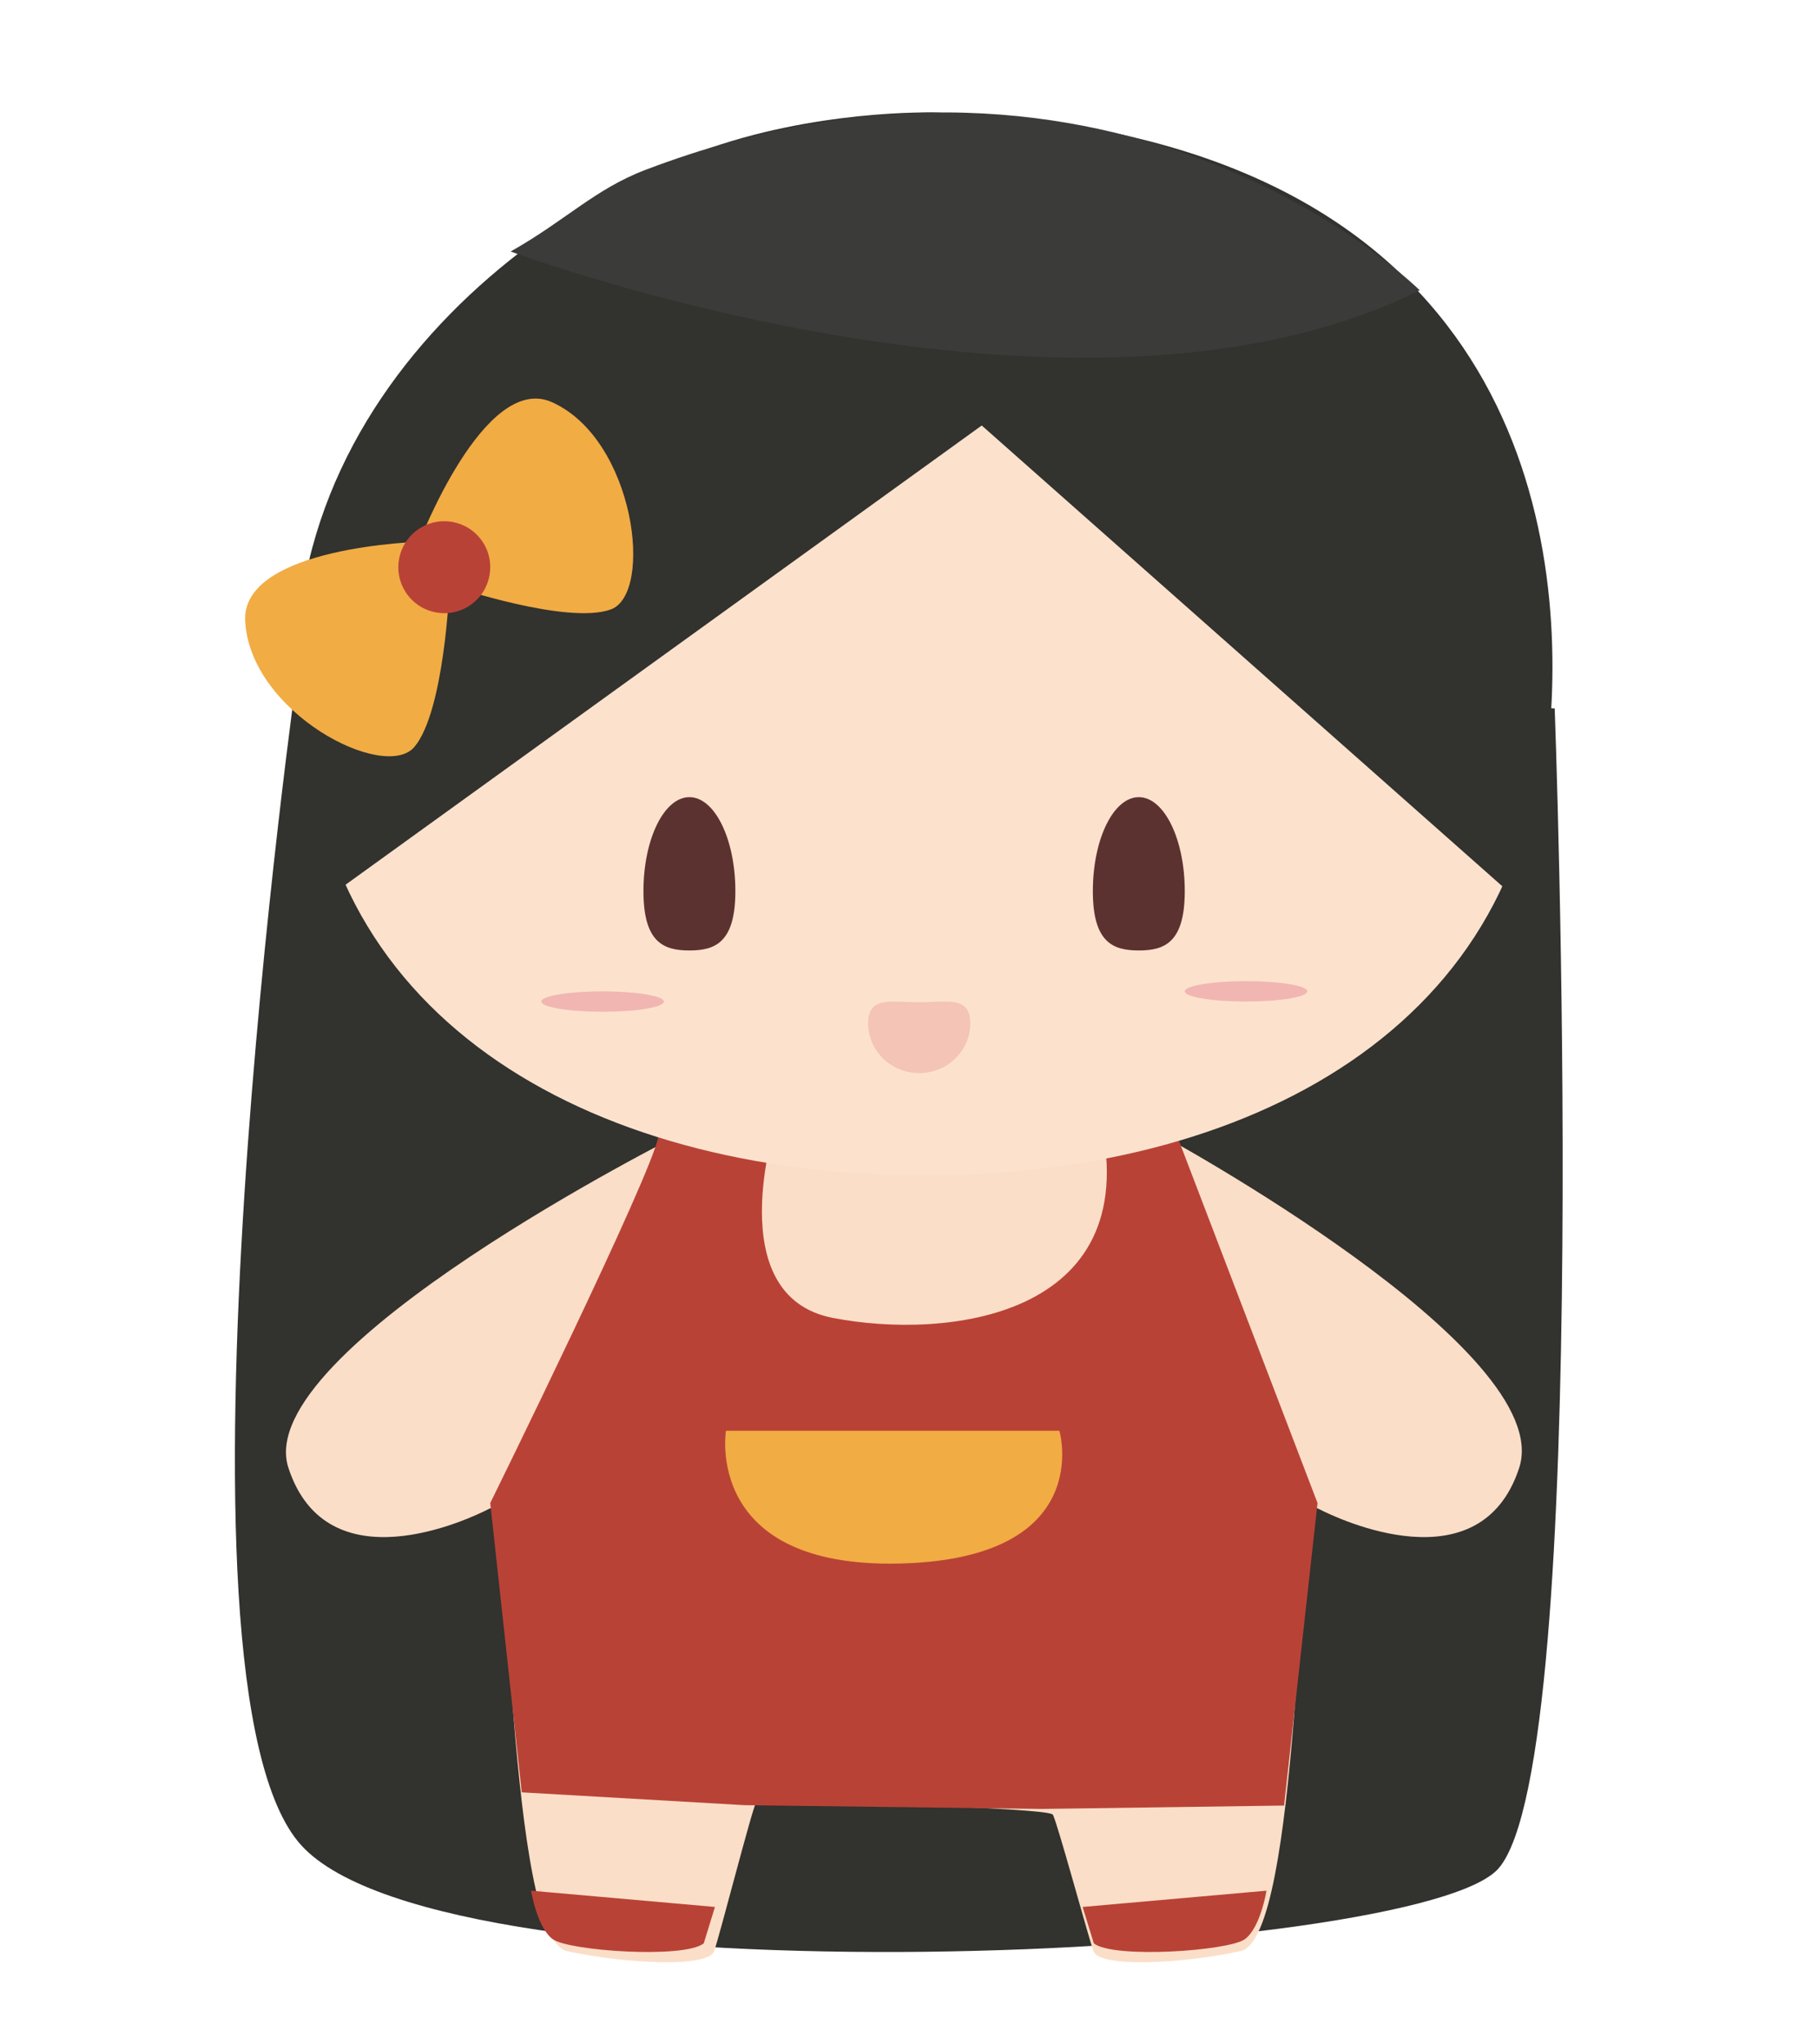 <?xml version="1.0" encoding="UTF-8"?>
<svg width="178px" height="200px" viewBox="0 0 178 200" version="1.1" xmlns="http://www.w3.org/2000/svg" xmlns:xlink="http://www.w3.org/1999/xlink">
    <!-- Generator: Sketch 46.2 (44496) - http://www.bohemiancoding.com/sketch -->
    <title>Artboard</title>
    <desc>Created with Sketch.</desc>
    <defs></defs>
    <g id="Page-1" stroke="none" stroke-width="1" fill="none" fill-rule="evenodd">
        <g id="Artboard">
            <g id="Group-4" transform="translate(23, 11)">
                <path d="M6.207,54 C6.207,54 -7.96,153.739 6.512,169.574 C20.983,185.41 115.972,180.734 123.726,171.816 C133.053,161.092 129.22,58.316 129.22,58.316 L6.207,54" id="Fill-386" fill="#32322E"></path>
                <path d="M90.583,99.985 L67.089,98 L43.595,99.985 C43.595,99.985 1.452,121.088 5.241,132.635 C9.03,144.184 22.862,137.689 24.945,136.605 C27.029,135.524 26.651,178.65 32.524,179.914 C38.397,181.176 46.355,181.537 46.923,179.914 C47.492,178.289 50.668,165.87 51.046,165.329 C51.426,164.787 65.83,165.632 65.83,165.632 C65.83,165.632 79.701,166.019 80.079,166.56 C80.458,167.1 83.49,178.289 84.058,179.914 C84.626,181.537 92.584,181.176 98.457,179.914 C104.331,178.65 103.951,135.524 106.036,136.605 C108.12,137.689 121.95,144.184 125.741,132.635 C129.529,121.088 90.583,99.985 90.583,99.985" id="Fill-387" fill="#FBDEC7"></path>
                <path d="M52.985,98.745 C52.985,98.745 47.44,115.791 58.53,117.952 C69.62,120.113 88.906,117.952 84.808,98.745 L92.339,100.381 L106,136.071 L102.723,165.67 L79.023,166 L49.887,165.632 L28.083,164.376 L25,136.071 C25,136.071 40.816,103.987 41.476,100.165 C42.136,96.344 52.985,98.745 52.985,98.745" id="Fill-388" fill="#B94236"></path>
                <path d="M128,57.056 C128,88.016 100.914,104 67.5,104 C34.086,104 7,88.016 7,57.056 C7,26.098 34.086,1 67.5,1 C100.914,1 128,26.098 128,57.056" id="Fill-389" fill="#FCE2CD"></path>
                <path d="M48.078,129 L80.727,129 C80.727,129 84.364,141.516 65.108,141.988 C45.853,142.46 48.078,129 48.078,129" id="Fill-390" fill="#F1AC44"></path>
                <path d="M8.849,77 L73.122,30.634 L125.54,77 C125.54,77 128.289,68.285 128.873,58.504 C130.157,36.987 122.552,1.681 68.368,0.005 C68.35,0.005 56.712,-0.303 45.511,3.848 C23.916,11.851 -3.987,36.8 9.57,73.506" id="Fill-391" fill="#32322E"></path>
                <path d="M83,175.591 L101,174 C101,174 100.431,177.591 98.891,178.74 C97.351,179.889 86.014,180.684 84.095,179.152 L83,175.591" id="Fill-392" fill="#B94236"></path>
                <path d="M47,175.591 L29,174 C29,174 29.57,177.591 31.11,178.74 C32.649,179.889 43.986,180.684 45.905,179.152 L47,175.591" id="Fill-393" fill="#B94236"></path>
                <path d="M31.042,28.352 C39.187,31.997 41.029,47.097 36.801,48.634 C32.573,50.171 21.319,46.368 21.319,46.368 L18,42.156 C18,42.156 24.412,25.385 31.042,28.352" id="Fill-394" fill="#F1AC44"></path>
                <path d="M1.006,49.756 C1.464,58.731 14.677,65.568 17.59,62.066 C20.502,58.563 21,46.577 21,46.577 L18.309,42 C18.309,42 0.634,42.449 1.006,49.756" id="Fill-395" fill="#F1AC44"></path>
                <path d="M24.193,41.929 C25.612,43.967 25.11,46.773 23.072,48.193 C21.033,49.613 18.227,49.11 16.807,47.072 C15.387,45.032 15.89,42.227 17.929,40.807 C19.967,39.387 22.773,39.89 24.193,41.929" id="Fill-396" fill="#B94236"></path>
                <path d="M27,13.608 C27,13.608 82.311,34.208 116,17.401 C116,17.401 86.49,-11.989 40.193,5.622 C35.245,7.504 32.374,10.576 27,13.608" id="Fill-397" fill="#3B3C3A"></path>
                <path d="M93,76.194 C93,81.27 90.985,82 88.5,82 C86.014,82 84,81.27 84,76.194 C84,71.116 86.014,67 88.5,67 C90.985,67 93,71.116 93,76.194" id="Fill-398" fill="#5C3230"></path>
                <path d="M49,76.194 C49,81.27 46.985,82 44.5,82 C42.014,82 40,81.27 40,76.194 C40,71.116 42.014,67 44.5,67 C46.985,67 49,71.116 49,76.194" id="Fill-399" fill="#5C3230"></path>
                <path d="M99,87 C95.686,87 93,86.553 93,86 C93,85.447 95.686,85 99,85 C102.313,85 105,85.447 105,86 C105,86.553 102.313,87 99,87" id="Fill-400" fill="#F1B6B2"></path>
                <path d="M36,88 C32.686,88 30,87.552 30,87 C30,86.447 32.686,86 36,86 C39.314,86 42,86.447 42,87 C42,87.552 39.314,88 36,88" id="Fill-401" fill="#F1B6B2"></path>
                <path d="M67,94 C64.238,94 62,91.818 62,89.125 C62,87.293 63.038,87 64.571,87 C65.291,87 66.118,87.064 67,87.064 C67.882,87.064 68.71,87 69.429,87 C70.963,87 72,87.293 72,89.125 C72,91.818 69.762,94 67,94" id="Fill-402" fill="#F4C4B6"></path>
            </g>
        </g>
    </g>
</svg>